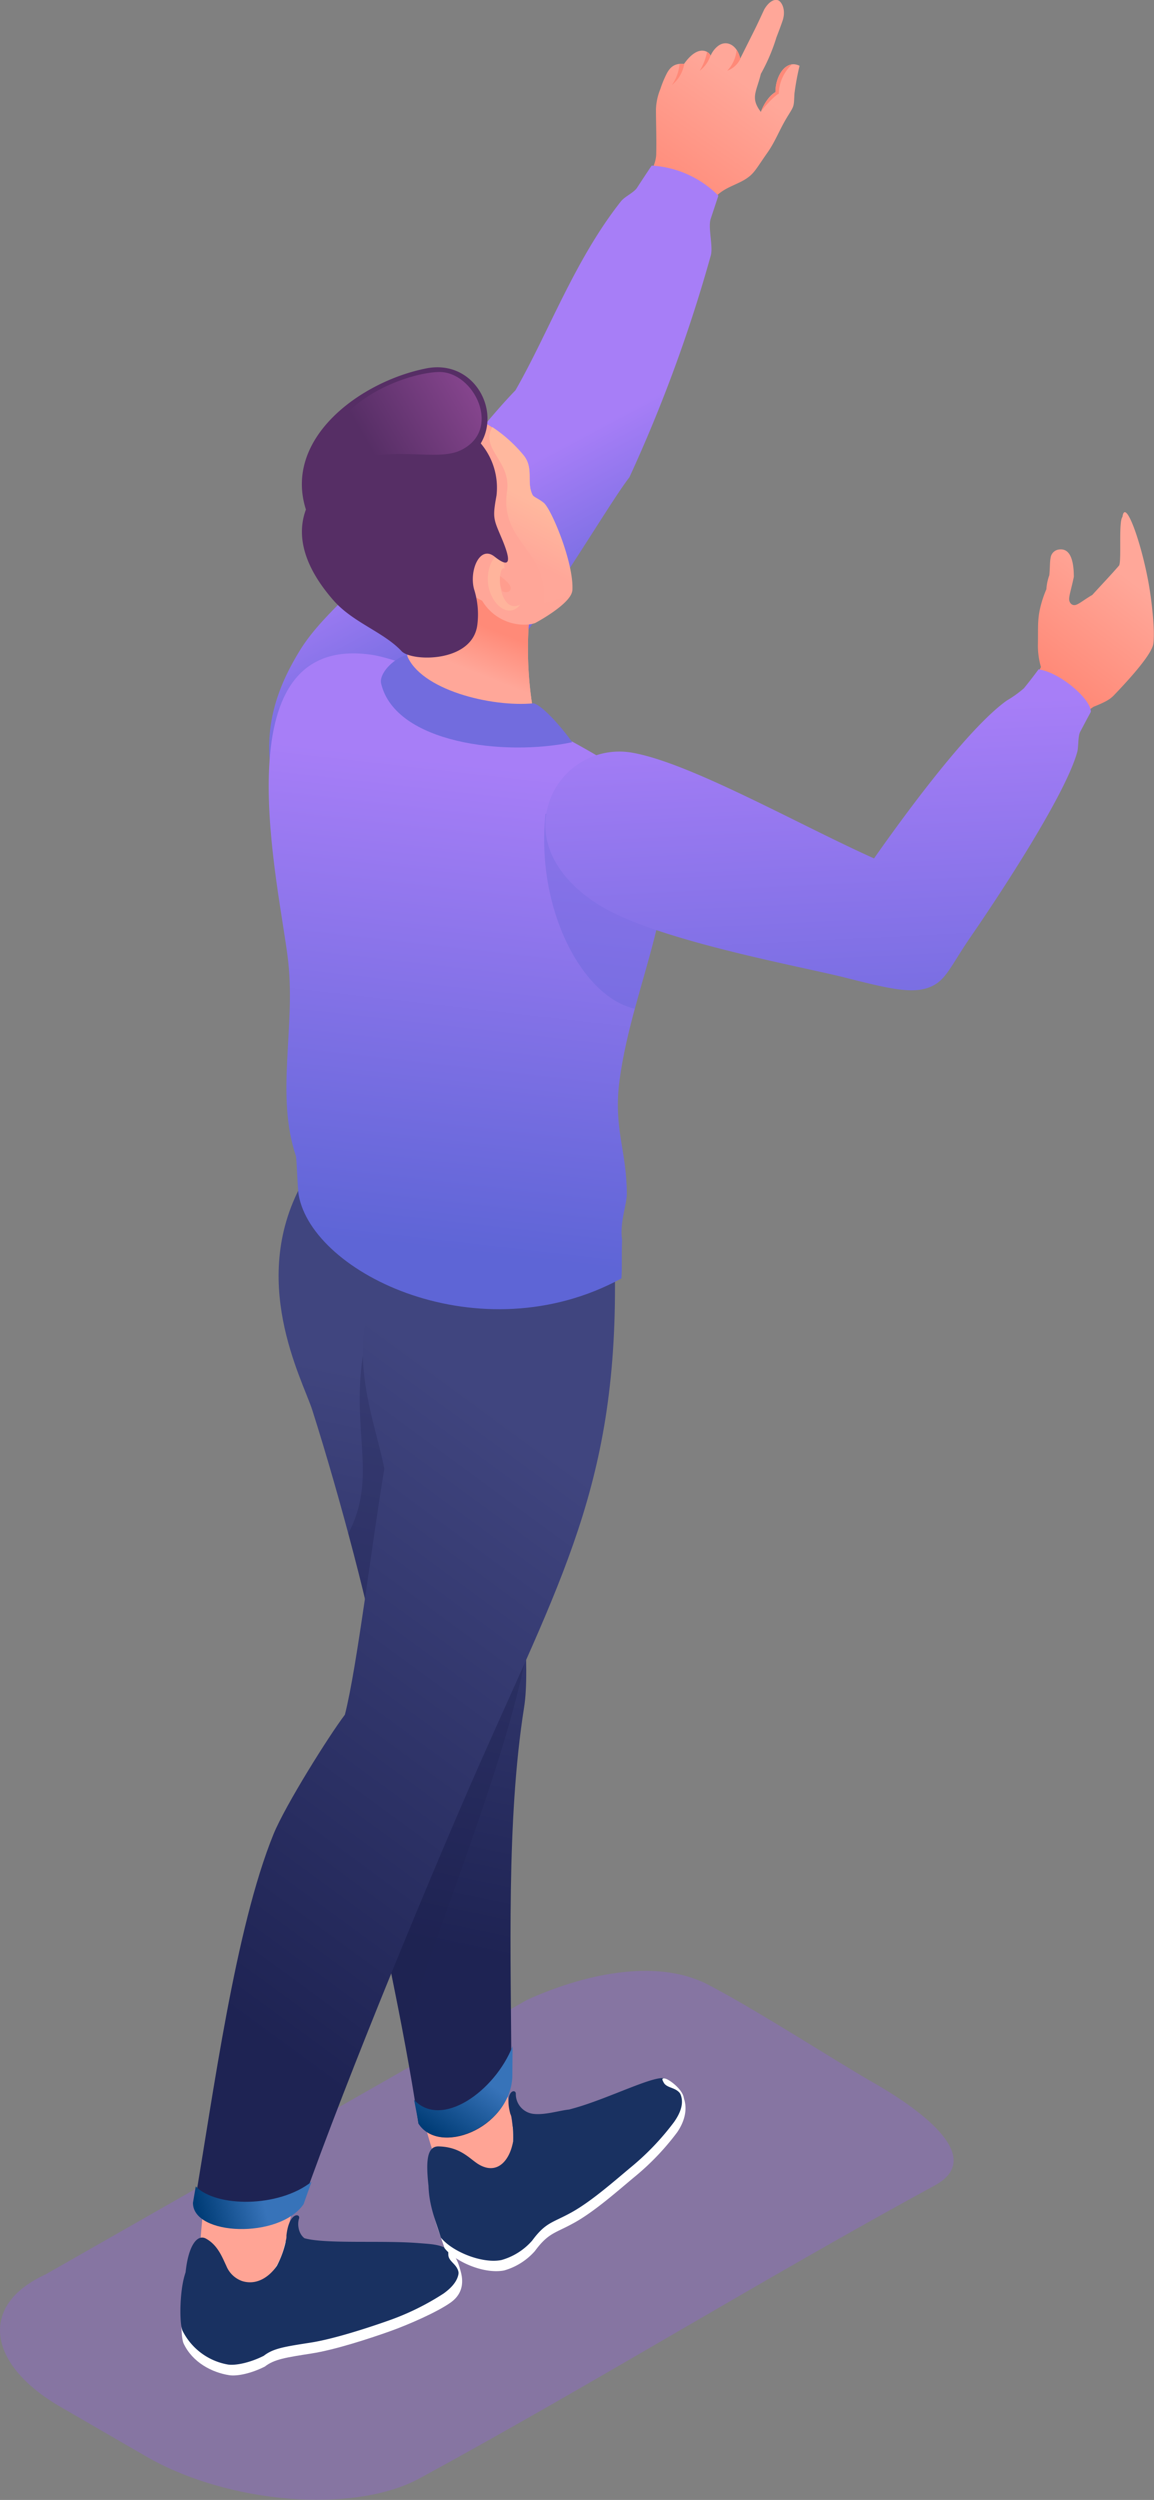 <svg xmlns="http://www.w3.org/2000/svg" xmlns:xlink="http://www.w3.org/1999/xlink" viewBox="0 0 263.27 570.02"><rect x="0" y="0" width="263.27" height="570.02" fill="#808080" stroke="none"/><defs><style>.cls-1{isolation:isolate;}.cls-2{fill:#955cf1;}.cls-10,.cls-11,.cls-12,.cls-13,.cls-14,.cls-15,.cls-16,.cls-17,.cls-18,.cls-19,.cls-2,.cls-20,.cls-21,.cls-22,.cls-23,.cls-24,.cls-25,.cls-3,.cls-4,.cls-5,.cls-6,.cls-7,.cls-8,.cls-9{fill-rule:evenodd;}.cls-2,.cls-8{opacity:0.3;}.cls-3{fill:#fff;}.cls-4{fill:#ffa495;}.cls-5{fill:#193161;}.cls-6{fill:url(#linear-gradient);}.cls-7{fill:url(#GradientFill_15);}.cls-8{fill:#1e2353;}.cls-15,.cls-8{mix-blend-mode:multiply;}.cls-9{fill:url(#linear-gradient-2);}.cls-10{fill:url(#GradientFill_15-2);}.cls-11{fill:url(#linear-gradient-3);}.cls-12{fill:#ff8978;}.cls-13{fill:url(#linear-gradient-4);}.cls-14{fill:url(#linear-gradient-5);}.cls-15{fill:#6266d7;opacity:0.35;}.cls-16{fill:#ffa698;}.cls-17{fill:url(#linear-gradient-6);}.cls-18{fill:url(#linear-gradient-7);}.cls-19{fill:#ffb49c;}.cls-20{fill:#ff9d8e;}.cls-21{fill:#726cde;}.cls-22{fill:#562e65;}.cls-23{fill:url(#linear-gradient-8);}.cls-24{fill:url(#linear-gradient-9);}.cls-25{fill:url(#linear-gradient-10);}</style><linearGradient id="linear-gradient" x1="103.34" y1="317.1" x2="77.83" y2="439.16" gradientUnits="userSpaceOnUse"><stop offset="0" stop-color="#40457f"/><stop offset="1" stop-color="#1e2353"/></linearGradient><linearGradient id="GradientFill_15" x1="108.96" y1="473.23" x2="99.38" y2="486.97" gradientUnits="userSpaceOnUse"><stop offset="0" stop-color="#3773b9"/><stop offset="1" stop-color="#003c76"/></linearGradient><linearGradient id="linear-gradient-2" x1="126.09" y1="330.88" x2="39.08" y2="449.54" xlink:href="#linear-gradient"/><linearGradient id="GradientFill_15-2" x1="59.9" y1="501.25" x2="45.42" y2="504.95" xlink:href="#GradientFill_15"/><linearGradient id="linear-gradient-3" x1="150.54" y1="44.44" x2="168.86" y2="18.26" gradientUnits="userSpaceOnUse"><stop offset="0" stop-color="#ff8a78"/><stop offset="1" stop-color="#ffa799"/></linearGradient><linearGradient id="linear-gradient-4" x1="112.38" y1="109.89" x2="133.55" y2="149.62" gradientUnits="userSpaceOnUse"><stop offset="0" stop-color="#a77ef7"/><stop offset="1" stop-color="#5e65d6"/></linearGradient><linearGradient id="linear-gradient-5" x1="108.25" y1="174.26" x2="95.68" y2="284.44" xlink:href="#linear-gradient-4"/><linearGradient id="linear-gradient-6" x1="108.9" y1="142.17" x2="104.99" y2="152.01" xlink:href="#linear-gradient-3"/><linearGradient id="linear-gradient-7" x1="122.17" y1="114.63" x2="116.4" y2="125.71" gradientUnits="userSpaceOnUse"><stop offset="0" stop-color="#ffb89e"/><stop offset="1" stop-color="#ffa799"/></linearGradient><linearGradient id="linear-gradient-8" x1="109.94" y1="87.67" x2="84.44" y2="102.27" gradientUnits="userSpaceOnUse"><stop offset="0" stop-color="#8a4791"/><stop offset="1" stop-color="#562e65"/></linearGradient><linearGradient id="linear-gradient-9" x1="239.15" y1="153.48" x2="256.24" y2="130.91" xlink:href="#linear-gradient-3"/><linearGradient id="linear-gradient-10" x1="185.95" y1="161.85" x2="191.13" y2="266.82" xlink:href="#linear-gradient-4"/></defs><title>Recurso 3</title><g class="cls-1"><g id="Capa_2" data-name="Capa 2"><g id="Capa_1-2" data-name="Capa 1"><path class="cls-2" d="M10.39,518.6,120.23,456c12-5.47,29.11-9.82,41.31-3.47,11.12,5.78,29.43,17.62,37.53,22.24,6.15,3.51,27.5,16.3,14.2,23.53-39.12,21.27-77.83,45.19-117.55,66.8-7.51,4.08-18.5,5.56-30,4.6s-23.27-4.3-32.54-9.69L13.67,548.72c-8.61-5-13.18-11-13.63-16.44S3,522,10.39,518.6Z"/><path class="cls-3" d="M50.86,515.29c2.15,0,9.4-6.86,16.27-3.42,8.24,4.13,23.9.47,31.8,2.37,1.41.33,4.16-.7,4.7.26,1.71,3,3.35,7.56-.84,10.52-3.08,2.18-9.67,5.07-14,6.6-4.59,1.63-12.44,4.19-17.71,5-5.83.92-8.49,1.29-10.68,3-3.12,1.57-6.34,2.24-8.14,1.95-3.85-.61-8.33-2.86-10.38-7.24-.66-1.41-.68-7.53.08-11.5.59-3.13,2.3-6.7,3.67-10Z"/><path class="cls-4" d="M67.73,500.64c-2.61,6.26-1.81,16-8,19.31-4.13,2.25-10.6,2.27-13.42-4.15-1.58-3.58.51-9.7,0-17.56Z"/><path class="cls-5" d="M69.45,510.34c4.73,1.37,17.81.45,26.08,1.12,3.55.29,6.74.26,8.4,3.49,1.53,3,.73,5.51-2.73,8a58.82,58.82,0,0,1-12.64,6.2c-4.58,1.62-12.44,4.18-17.71,5-5.83.91-8.49,1.29-10.67,3-3.12,1.57-6.35,2.25-8.15,2a14.32,14.32,0,0,1-10.38-7.7c-.66-1.41-.68-7.07.08-11a18.4,18.4,0,0,1,.61-2.34c.65-6.22,2.7-8.74,4.64-7.68,2.65,1.46,3.65,4.09,4.66,6.24a6.06,6.06,0,0,0,3.6,3.44c3.17,1,6.07-.77,7.94-3.49a22.16,22.16,0,0,0,2.17-6.31c0-.21,0-.42,0-.63.62-5.44,3.27-5,2.87-3.82S68,509.23,69.45,510.34Z"/><path class="cls-3" d="M102.28,514c-.07,2.11,3.16,2.3,2.22,6,1.55-1.52-.61-5.88-1.56-6.54C102.54,513.22,102.21,513.1,102.28,514Z"/><path class="cls-3" d="M104.75,493.73c2-.79,6.46-9.68,14.09-8.81,3.08.35,8-.45,13-1.88,8-2.28,19.17-9.44,21.07-8.26,4.15,2.55,4.48,7.2,1.57,11.42a58.23,58.23,0,0,1-9.73,10.17c-3.75,3.11-9.07,7.86-13.73,10.44-4.4,2.45-5.87,2.23-9,6.47a14.7,14.7,0,0,1-7,4.41c-4.58.9-11.23-2-13.62-5.11-1.53-4.93-4.17-9.59-2.48-17Z"/><path class="cls-4" d="M115.33,472.75c-.13,6.78,4.18,15.5-.33,20.9-3,3.61-9,6-14,1.07-2.78-2.75-3.08-9.21-6.41-16.35Z"/><path class="cls-5" d="M129.84,481l1.37-.38c8-2.28,18.71-7.79,20.61-6.62,4.15,2.55,4.94,5.56,2,9.79A59.3,59.3,0,0,1,144.12,494c-3.75,3.11-9.07,7.86-13.73,10.45-4.41,2.44-5.87,2.22-9,6.46a14.57,14.57,0,0,1-7,4.41c-4.58.9-11.43-2.07-13.82-5.14-1.13-3.67-2.68-7.16-2.81-11.77-.67-6-.25-9.1,2.37-9,4.88.14,6.9,2.71,8.92,4,4.34,2.71,7.25-.79,8-5.12a25.68,25.68,0,0,0-.4-5.72,6,6,0,0,0-.23-.59c-1.42-5.29,1.22-5.82,1.26-4.61a4.54,4.54,0,0,0,4,4.62C124.34,482.31,127.69,481.2,129.84,481Z"/><path class="cls-3" d="M151.33,474.69c.85,1.93,3.84.72,4.59,4.45.75-2-3.08-5-4.23-5.22C151.22,473.84,150.87,473.89,151.33,474.69Z"/><path class="cls-6" d="M110.71,289.55c1.76,19.66,11.61,82.43,8.87,99.66-4.12,25.91-3,57.22-2.9,84.72-.7,11.56-16.58,17.6-21.21,10.26-3.71-24.58-9-46.11-11.14-59.77-2.41-15.29-1.61-33.87,2.27-43.92-1.6-11-9.08-39.31-15.34-58.94-2.25-7.08-15-30-1.8-52.71Z"/><path class="cls-7" d="M116.94,466.56c0,2-.06,5.14-.06,7.15-.7,11.55-16.78,17.82-21.41,10.48-.27-1.82-.67-3.61-1-5.39C100.73,485.51,112.92,476.8,116.94,466.56Z"/><path class="cls-8" d="M120,377.52c-5.18,26-19.83,60.7-27.83,86.83C88,442,77.58,403.83,86.6,380.5c-.91-6.26-3.73-18.14-7.14-30.83,6.93-13.15.3-23.64,3.58-42.15,18.36-3.2-9.35-25.61,29.5-2C116,333.4,119.27,350.93,120,377.52Z"/><path class="cls-9" d="M109.44,402.16c-10.59,24-30.12,71-40.52,100.43-5.37,7.82-24.55,7-24.51-.28,4.23-24.6,9.21-62.55,18-84.12,2.7-6.6,12.68-22.49,16.27-27.21,2.79-10.86,6.3-40.18,9-56.05-2.43-13.13-13-35.09,7.33-54.17,8.21,5.84,33.6,9.49,45.11,3C142,335.62,129.29,357.25,109.44,402.16Z"/><path class="cls-10" d="M71.08,497.47c-.47,1.28-1.39,3.88-1.82,5.11-5.54,8-25.27,7.21-25.24-.3.21-1.21.42-2.46.64-3.74C49.36,503.34,63.59,503.4,71.08,497.47Z"/><path class="cls-11" d="M174.37,2.12c-.75,1.59-1.47,3.19-2.26,4.77l-3.24,6.47c-.69-3.17-3.22-4.39-5.17-2.79a5.64,5.64,0,0,0-1.58,2.12c-.31-.86-2.76-2.82-6.08,1.9-2.07-.23-3.16.65-4,2.32a24.1,24.1,0,0,0-1.39,3.4,13.42,13.42,0,0,0-1,4.6c0,3.12.15,6.51.06,10.24-.09,4.05-4.69,9.18-7.18,12.14l15,4.76c2.29-2.88,3.54-5,5.85-7.31s5.34-2.68,7.59-4.53c1.26-1,2-2.4,4.13-5.43,1.77-2.51,2.74-5.22,4.43-8s1.55-2.22,1.71-5.41A58.12,58.12,0,0,1,182.41,15c-3.09-1.54-5.52,2.27-5.5,6-1.77,1-2.93,3.43-3.33,4.52-2.46-3.21-1-4.56,0-8.68a42.18,42.18,0,0,0,3.54-8.28c.48-1.27,1-2.59,1.47-4,.7-2.31-.19-3.95-.89-4.4S175.63,0,174.37,2.12Z"/><path class="cls-12" d="M180.64,14.69c-2.2.32-3.75,3.35-3.73,6.32a9,9,0,0,0-3.24,4.29c.9-1.15,3.19-3.64,4-3.93a9.42,9.42,0,0,1,3-6.68Zm-11.49-1.88-.28.55a5.63,5.63,0,0,0-.82-2,8,8,0,0,1-2.14,4.77,5.35,5.35,0,0,0,3.24-3.33Zm-7.05-.17a1.85,1.85,0,0,0-.8-.81,12.56,12.56,0,0,1-1.68,4.31,7.19,7.19,0,0,0,2.48-3.5Zm-6,1.85-.07.1a4.47,4.47,0,0,0-1,0,9.8,9.8,0,0,1-1.76,4.81A7.79,7.79,0,0,0,156.11,14.49Z"/><path class="cls-13" d="M117.59,89c7.57-13.18,13.49-29.7,24.07-43.09.88-1.12,3-2,3.71-3.15q1.66-2.56,3.3-5a23.39,23.39,0,0,1,15.22,6.86q-.88,2.64-1.75,5.27c-.67,2,.62,6.39,0,8.43a338.62,338.62,0,0,1-18.55,50.51c-10.48,13.53-57.09,100.37-81.46,68.86-2.19-11.21.78-20.53,6.42-29.6,3.12-5,7.86-9.4,11.06-12.72C87.31,127.4,106.09,100.86,117.59,89Z"/><path class="cls-14" d="M65.74,219.13c1.71,15.38-2.92,30.5,1.79,44.54.21,1.45.34,7.14.59,8.69,3.1,18.19,41.57,36.59,73.65,19.14.18-2.25,0-4.61.15-8.79-.59-3.9,1.09-8.08,1.08-10.46,0-9.9-3.12-15-1.65-26,3-22.41,15.42-43.94,8.56-61.57-1.48-3.78-4.06-5.62-7-8-7.58-6.09-46.79-26.06-58.68-27.46C49.72,144.8,63.89,202.45,65.74,219.13Z"/><path class="cls-15" d="M144.83,230c4.45-16.47,10.26-32,5.08-45.33-1.48-3.78-4.06-5.62-7-8-7.58-6.09-6.57,10.29-18.46,8.88C122.17,207.51,133,227.42,144.83,230Z"/><path class="cls-16" d="M120.63,142.39a84.51,84.51,0,0,0,.87,18.89c-11.24-.37-26.86-3.31-28.56-11.68.08-1,.15-2,.2-3-.15-.13-.31-.25-.46-.36-4-2.68-10.7-4.67-15-9.57-6.85-7.83-10.49-18.35-5.12-28.94,9.82-19.34,33.56-19.67,46.78-4,2.58,3,.69,6.22,2.16,9.17.29.57,1.35.83,2.57,1.84,1.7,1.4,6.63,13.49,6.5,19.8-.05,2.54-5.89,6.12-8.48,7.52A6.74,6.74,0,0,1,120.63,142.39Z"/><path class="cls-17" d="M120.63,142.39a84.51,84.51,0,0,0,.87,18.89c-11.24-.37-26.86-3.31-28.56-11.68.08-1,.15-2,.2-3-.15-.13-.33-.23-.46-.36-8.54-8,2.88-17.16,17.32-9.26A11.2,11.2,0,0,0,120.63,142.39Z"/><path class="cls-18" d="M130.59,134.49c-.05,1.11-4.65,2.78-6.58,3,1.32-11.94-10.05-13.77-8.34-25.43,1-7-6.18-9.55-3.35-14.68a32.58,32.58,0,0,1,7,6.26c2.58,3,.69,6.22,2.16,9.17.29.57,1.35.83,2.57,1.84C125.79,116.09,130.88,128.18,130.59,134.49Z"/><path class="cls-19" d="M115.1,129.63c-.22-2.67-1.3-3.18-2.2-2.47s-1.83,3.09-1.56,5.84c.44,4.44,4.55,8.42,7.39,4.83-3.1,1.64-4.56-2.33-4.7-5.14C114,130.79,114.43,129.19,115.1,129.63Z"/><path class="cls-20" d="M114.11,131.34c1.65,1.25,2.41,2.1,2.39,2.8,0,.48-.43,1.22-1.88.71A6.38,6.38,0,0,1,114.11,131.34Z"/><path class="cls-21" d="M92.8,149.3c-3.33,1-6.43,4.45-5.83,6.64,3.31,13.53,28.11,16.56,43.54,13.3.18,0-5.78-7.92-8.73-8.88C112.08,161.31,95.79,157.29,92.8,149.3Z"/><path class="cls-22" d="M91.61,148.47c-4.12-4.39-11.07-6.49-15.54-11.59s-9.22-12.76-6.28-20.7C64.6,99.87,82.33,86.94,97.25,84c10.69-2.11,17.07,9.35,12.43,17.1A15.65,15.65,0,0,1,113.27,113c-.85,4.65-.73,5.24.76,8.73,1.17,2.75,4.1,9.4-1.2,5.19-3.43-2.72-5.83,3.29-4.67,7.45a18.94,18.94,0,0,1,.75,8C107.91,151.16,93.89,150.91,91.61,148.47Z"/><path class="cls-23" d="M74.74,108.79C71.2,93,92,85,100.09,84.82s14.67,13.33,4.92,17.89C98.36,105.81,85.2,99.74,74.74,108.79Z"/><path class="cls-24" d="M239.39,131.16a11.2,11.2,0,0,0-.67,3.19,25,25,0,0,0-1.54,4.85c-.51,2.55-.32,4.57-.4,8a17.69,17.69,0,0,0,.7,4.9c-2,3.9-5.13,6.3-8.06,9.52l9.49,7.24c4-2.64,7.14-5.42,10.58-7.71,2.8-1.11,3.79-1.74,4.63-2.61,2.19-2.29,8.67-9.1,9-11.78.41-3-.38-9.84-1.05-13.62-1.72-9.62-5.38-19.73-6-15.27-.92,1.07-.17,9.77-.75,11.06-2.25,2.58-3.32,3.65-6.13,6.73-1.75,1-2.9,2-3.74,2.26s-1.51-.41-1.54-1.27.57-2.64,1.07-5.12c0-4.13-1-6.46-3.23-6.25a2.19,2.19,0,0,0-2.07,1.93C239.49,128.14,239.55,129.48,239.39,131.16Z"/><path class="cls-25" d="M143.7,171.54c13.07,2,38.29,16.39,55.7,24.19,9.7-13.83,22.44-30.41,30.29-36a25.66,25.66,0,0,0,3.91-2.8c1.14-1.4,2.25-2.83,3.33-4.31,4.91.68,12,6.81,11.93,9.7-.8,1.45-1.6,3-2.42,4.52-.56,1.07-.35,3.41-.68,4.62-2.67,9.68-17.36,32.05-24.21,42-4,5.77-5.35,9.16-8,10.88-4.3,2.76-10.07,1.25-21.19-1.54-9.36-2.35-39.57-7.85-53.47-15.18-9.8-5.18-17.32-14.49-13.43-25.22A16.88,16.88,0,0,1,143.7,171.54Z"/></g></g></g></svg>